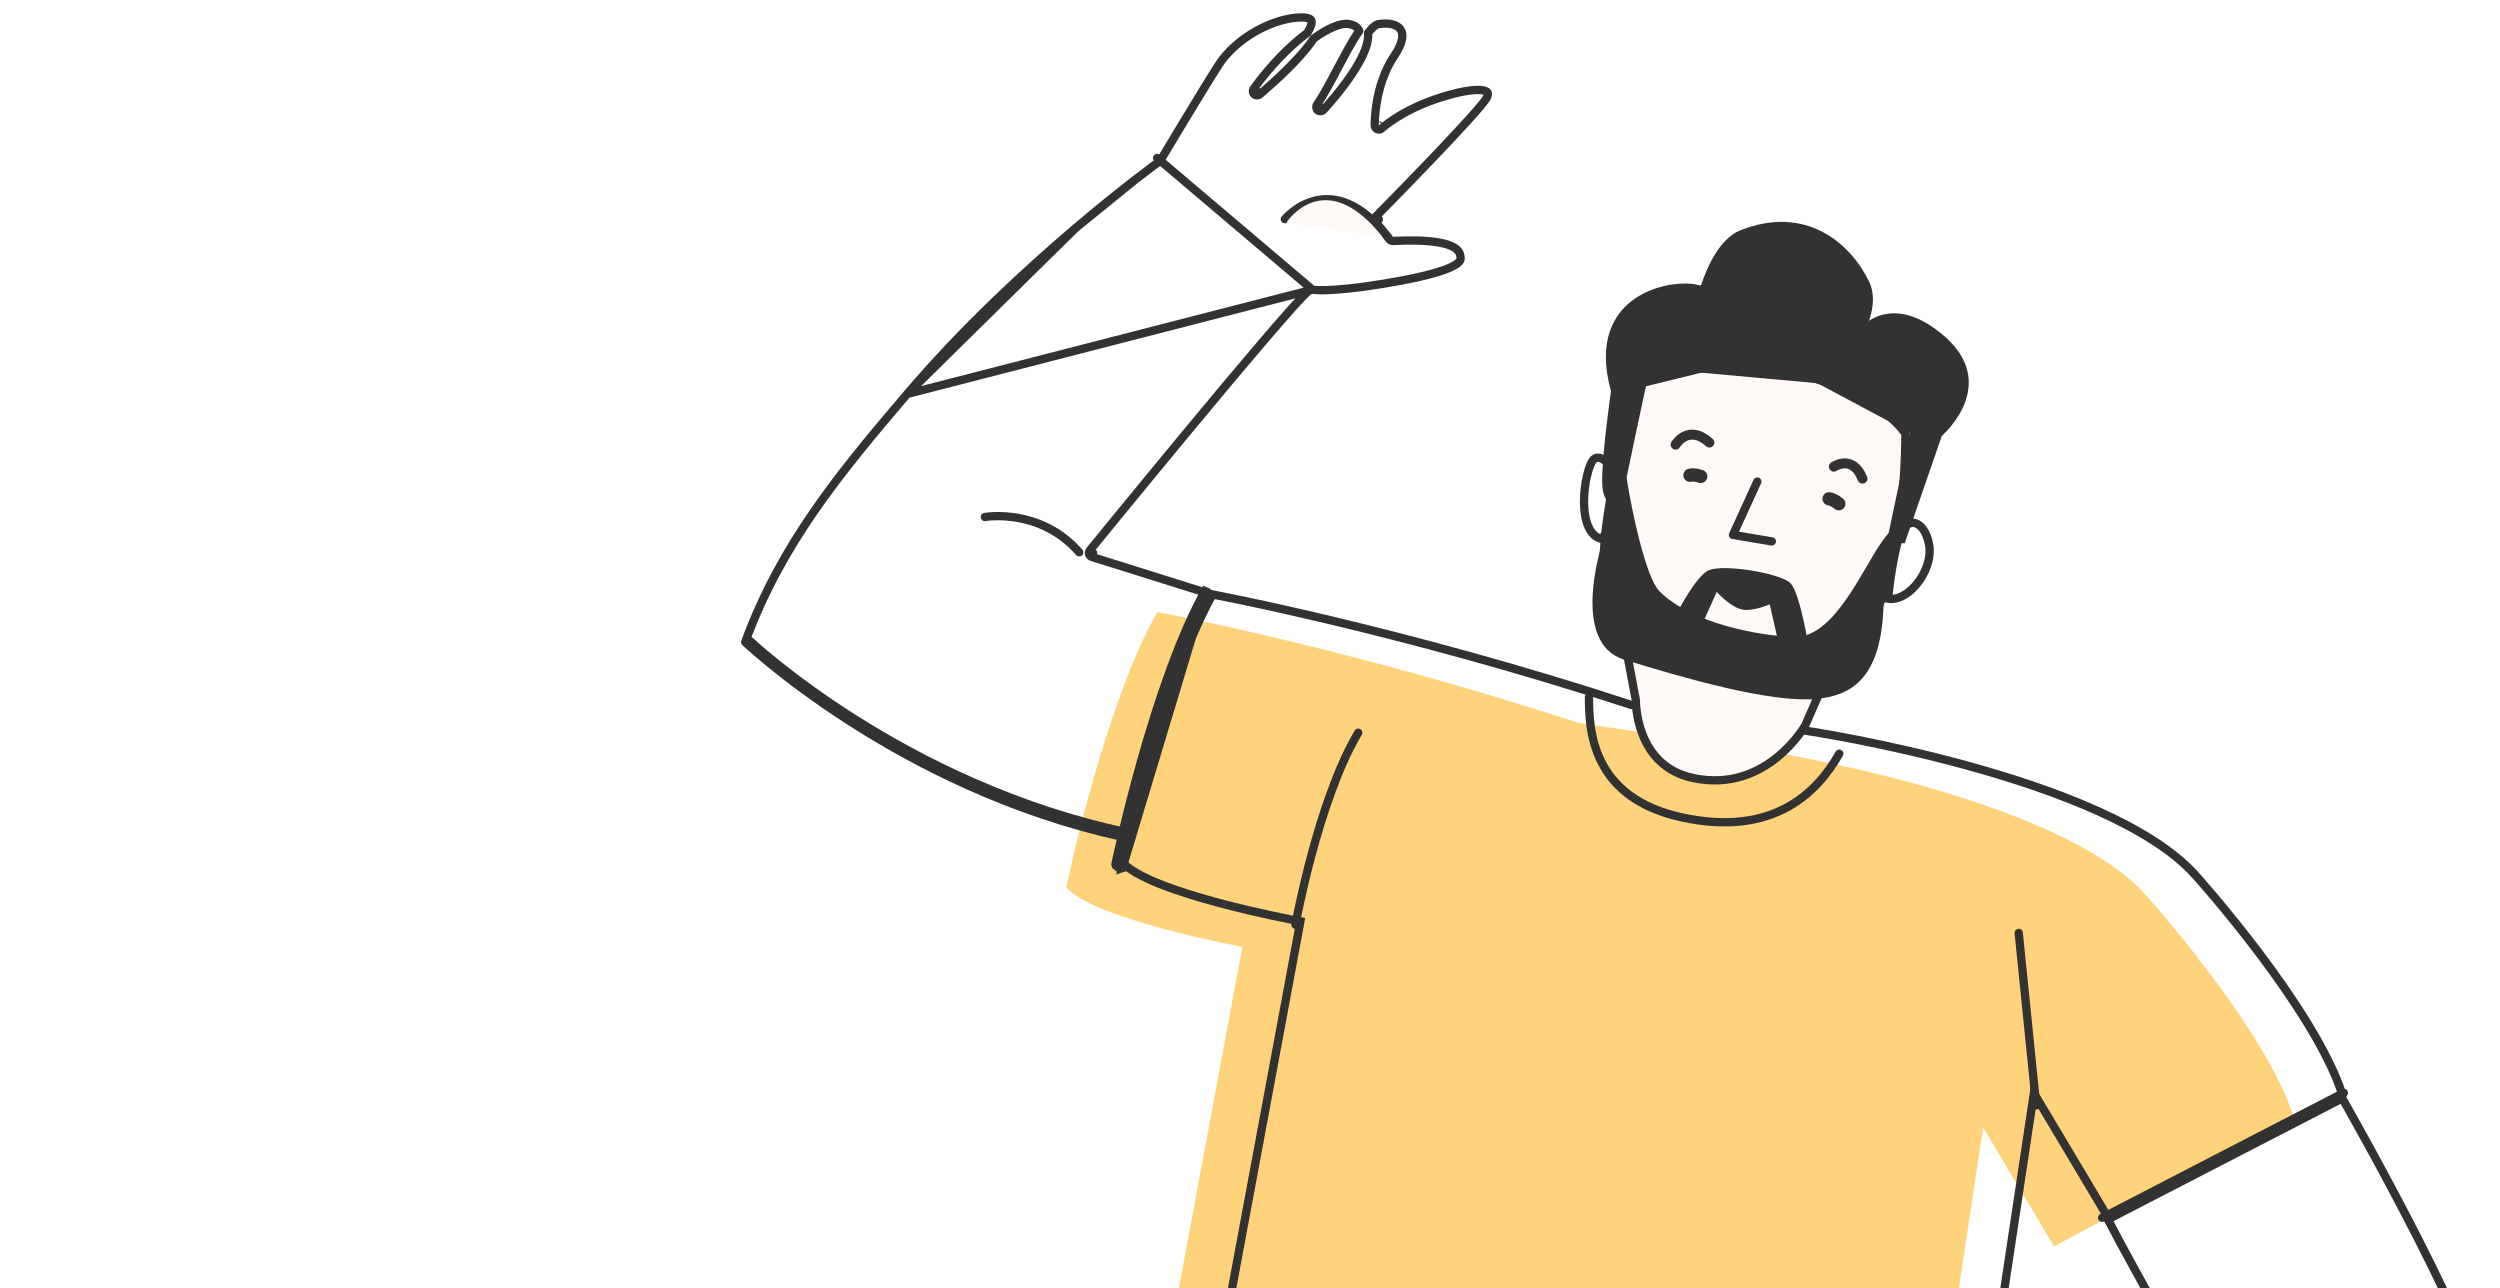 <svg width="753" height="388" viewBox="0 0 753 388" fill="none" xmlns="http://www.w3.org/2000/svg">
<g filter="url(#filter0_d_2827_27303)">
<path d="M348.572 180.349C348.572 180.349 406.523 191.154 475.5 213.764L528.899 221.684C528.899 221.684 619.45 235.301 646.316 265.609C646.316 265.609 682.729 305.981 690.981 332.847L618.673 371.406L597.321 335.585L573.231 495.337C573.231 495.337 479.201 532.12 337.878 476.427L374.217 281.188C374.217 281.188 329.441 272.936 321.189 263.277C321.152 263.314 332.623 208.251 348.572 180.349Z" fill="#FFD27C"/>
<path d="M491.119 208.253L491.22 208.286L491.325 208.302L544.721 216.221L544.723 216.221L544.724 216.221L544.736 216.223L544.783 216.23L544.975 216.26C545.146 216.286 545.4 216.326 545.732 216.379C546.398 216.486 547.38 216.646 548.639 216.861C551.159 217.291 554.791 217.939 559.234 218.812C568.122 220.558 580.248 223.201 593.207 226.787C606.171 230.373 619.942 234.897 632.129 240.4C644.341 245.913 654.847 252.359 661.388 259.739L661.396 259.747L662.324 258.91C661.396 259.747 661.396 259.747 661.396 259.747L661.397 259.748L661.401 259.753L661.421 259.775L661.497 259.86C661.565 259.936 661.667 260.05 661.801 260.2C662.067 260.5 662.46 260.944 662.964 261.52C663.971 262.671 665.421 264.347 667.186 266.443C670.719 270.635 675.513 276.503 680.564 283.206C690.45 296.328 701.197 312.496 705.482 325.535L635.144 363.044L614.403 328.246L612.614 325.245L612.093 328.7L588.113 487.723C588 487.763 587.872 487.809 587.731 487.859C587.021 488.11 585.956 488.473 584.547 488.917C581.728 489.805 577.533 491.016 572.054 492.298C561.095 494.861 544.997 497.707 524.491 498.819C483.668 501.035 425.357 496.383 355.304 468.942L391.454 274.718L391.683 273.486L390.451 273.259L390.225 274.489C390.451 273.259 390.451 273.259 390.451 273.259L390.45 273.259L390.444 273.258L390.421 273.254L390.326 273.236C390.242 273.22 390.117 273.197 389.954 273.166C389.626 273.103 389.144 273.011 388.526 272.889C387.292 272.646 385.517 272.287 383.361 271.826C379.047 270.904 373.214 269.576 367.128 267.948C361.037 266.318 354.719 264.396 349.426 262.29C346.779 261.237 344.41 260.147 342.464 259.035C340.773 258.07 339.454 257.118 338.549 256.202C338.634 255.798 338.761 255.204 338.929 254.438C339.269 252.887 339.775 250.637 340.433 247.847C341.75 242.267 343.674 234.533 346.097 225.93C350.861 209.009 357.521 188.841 365.227 175.045C365.655 175.128 366.236 175.241 366.963 175.384C368.678 175.723 371.206 176.233 374.456 176.915C380.957 178.279 390.344 180.334 401.887 183.094C424.973 188.616 456.67 196.961 491.119 208.253ZM338.061 257.467C338.067 257.465 338.074 257.464 338.08 257.462L337.196 256.578L336.525 257.152C336.162 256.9 335.949 256.598 335.948 256.522C335.95 256.483 335.955 256.427 335.958 256.409C335.961 256.383 335.965 256.362 335.966 256.355L335.966 256.355C335.969 256.337 335.973 256.318 335.976 256.303C335.982 256.271 335.991 256.227 336.001 256.174C336.023 256.066 336.056 255.908 336.099 255.702C336.186 255.29 336.316 254.684 336.487 253.902C336.83 252.34 337.339 250.076 338 247.273C339.323 241.667 341.256 233.898 343.69 225.252C348.55 207.995 355.438 187.124 363.495 173.029L338.061 257.467Z" stroke="#323232" stroke-width="2.5"/>
<path d="M273.243 114.662L273.242 114.662C252.767 138.697 235.238 159.955 224.456 189.401C224.809 189.728 225.319 190.193 225.98 190.783C227.383 192.033 229.47 193.841 232.191 196.057C237.635 200.491 245.617 206.561 255.756 213.089C275.825 226.011 304.31 240.708 338.256 248.093L363.027 174.462L328.868 163.743C328.472 163.618 328.164 163.306 328.045 162.909C327.925 162.512 328.011 162.082 328.273 161.761L329.242 162.55C328.273 161.761 328.273 161.76 328.273 161.76L328.275 161.757L328.283 161.747L328.315 161.708L328.441 161.554L328.931 160.952C329.362 160.425 329.994 159.65 330.8 158.662C332.414 156.687 334.727 153.857 337.525 150.442C343.122 143.612 350.661 134.44 358.43 125.071C366.197 115.702 374.197 106.133 380.715 98.511C383.974 94.7 386.866 91.371 389.176 88.796C391.463 86.245 393.233 84.37 394.223 83.521C394.52 83.265 394.92 83.164 395.303 83.248L273.243 114.662ZM273.243 114.662C290.151 94.804 309.154 77.284 323.941 64.722M273.243 114.662L323.941 64.722M348.521 43.578C349.595 44.218 349.595 44.218 349.596 44.218L349.596 44.217L349.598 44.214L349.604 44.204L349.63 44.161L349.73 43.992L350.116 43.345C350.452 42.783 350.937 41.97 351.537 40.967C352.738 38.962 354.396 36.197 356.229 33.16C359.898 27.08 364.257 19.924 367.041 15.573C369.698 11.42 373.898 7.825 378.503 5.268C383.117 2.706 388.018 1.25 392.017 1.25C393.776 1.25 394.529 1.612 394.815 1.896C395.018 2.097 395.19 2.474 394.964 3.36C394.785 4.06 394.39 4.912 393.795 5.887C393.697 5.96 393.599 6.033 393.5 6.107C388.383 9.945 382.727 15.67 377.595 22.751C377.225 23.261 377.293 23.967 377.753 24.397C378.213 24.828 378.922 24.849 379.406 24.445L378.607 23.485C379.406 24.445 379.406 24.445 379.407 24.445L379.408 24.444L379.412 24.441L379.428 24.427L379.491 24.375C379.545 24.329 379.625 24.262 379.728 24.175C379.934 24 380.233 23.745 380.608 23.421C381.358 22.773 382.411 21.848 383.628 20.739C386.058 18.524 389.16 15.555 391.805 12.572C393.128 11.08 394.351 9.568 395.323 8.131C395.438 7.961 395.55 7.791 395.659 7.622C397.854 6.033 399.895 4.852 401.681 4.104C403.674 3.271 405.217 3.033 406.272 3.229C407.761 3.505 408.568 4.036 409.006 4.607C409.167 4.816 409.296 5.054 409.393 5.326C408.197 7.014 406.984 9.067 405.775 11.248C404.782 13.038 403.792 14.914 402.808 16.778C400.723 20.729 398.664 24.628 396.669 27.554C396.301 28.093 396.41 28.825 396.919 29.233C397.428 29.642 398.166 29.59 398.613 29.114L397.701 28.258C398.613 29.114 398.613 29.113 398.613 29.113L398.614 29.112L398.618 29.108L398.631 29.094L398.681 29.04C398.725 28.993 398.788 28.925 398.87 28.835C399.034 28.657 399.271 28.396 399.566 28.064C400.158 27.401 400.986 26.451 401.937 25.305C403.834 23.017 406.239 19.921 408.225 16.727C410.18 13.582 411.851 10.155 412.067 7.25C412.1 6.804 412.1 6.359 412.058 5.923C412.129 5.832 412.199 5.742 412.269 5.654C412.944 4.808 413.56 4.182 414.11 3.775C414.666 3.365 415.059 3.25 415.316 3.25C415.38 3.25 415.443 3.245 415.506 3.235C418.587 2.761 420.87 3.497 421.81 4.824C422.687 6.06 422.869 8.544 419.967 12.797L419.965 12.8C416.866 17.372 415.402 22.633 414.706 26.701C414.356 28.743 414.196 30.506 414.123 31.761C414.087 32.389 414.073 32.891 414.067 33.24C414.065 33.414 414.064 33.55 414.065 33.645C414.065 33.691 414.065 33.728 414.065 33.754L414.066 33.784L414.066 33.793L414.066 33.796L414.066 33.797C414.066 33.797 414.066 33.798 415.316 33.772L414.066 33.798C414.076 34.292 414.377 34.734 414.834 34.925C415.29 35.116 415.816 35.02 416.175 34.68L416.175 34.68L416.175 34.68L416.184 34.672C416.193 34.663 416.208 34.649 416.229 34.63C416.272 34.592 416.338 34.532 416.43 34.453C416.612 34.295 416.891 34.06 417.268 33.763C418.022 33.17 419.166 32.331 420.698 31.371C423.762 29.452 428.381 27.049 434.554 25.161C440.835 23.24 444.765 22.817 446.792 23.233C447.78 23.436 448.027 23.773 448.093 23.929C448.176 24.125 448.224 24.6 447.764 25.512C447.577 25.883 446.956 26.725 445.873 28.021C444.827 29.272 443.438 30.844 441.82 32.624C438.586 36.184 434.465 40.544 430.404 44.781C426.345 49.016 422.35 53.122 419.37 56.169C417.88 57.693 416.644 58.951 415.781 59.829C415.349 60.267 415.01 60.611 414.78 60.845L414.517 61.111L414.449 61.179L414.432 61.197L414.428 61.201L414.427 61.202C414.427 61.202 414.427 61.202 415.316 62.081L414.427 61.202C413.982 61.652 413.944 62.364 414.338 62.859L418.519 68.114C418.771 68.43 419.158 68.605 419.561 68.584C429.672 68.067 434.817 68.969 437.399 70.222C438.647 70.829 439.237 71.489 439.54 72.065C439.852 72.659 439.932 73.298 439.932 73.997C439.932 74.239 439.804 74.679 439 75.308C438.197 75.936 436.889 76.612 434.952 77.313C431.092 78.71 425.072 80.092 416.522 81.496C407.994 82.877 402.63 83.305 399.421 83.391C397.817 83.434 396.757 83.391 396.112 83.341C395.79 83.316 395.574 83.29 395.446 83.271C395.382 83.262 395.34 83.255 395.319 83.251L395.309 83.249L348.521 43.578ZM348.521 43.578L349.251 44.593C349.391 44.493 349.508 44.365 349.595 44.218L348.521 43.578ZM348.521 43.578C349.251 44.593 349.251 44.593 349.251 44.593M348.521 43.578L349.251 44.593M323.941 64.722C331.332 58.443 337.664 53.408 342.147 49.943M323.941 64.722L342.147 49.943M342.147 49.943C344.388 48.211 346.167 46.871 347.384 45.966M342.147 49.943L347.384 45.966M347.384 45.966C347.992 45.514 348.46 45.169 348.776 44.939M347.384 45.966L348.776 44.939M348.776 44.939C348.934 44.824 349.053 44.737 349.133 44.679M348.776 44.939L349.133 44.679M349.133 44.679L349.222 44.614M349.133 44.679L349.222 44.614M349.222 44.614L349.245 44.598M349.222 44.614L349.245 44.598M349.245 44.598L349.25 44.594M349.245 44.598L349.25 44.594M349.25 44.594L349.251 44.593M349.25 44.594L349.251 44.593" stroke="#323232" stroke-width="2.5" stroke-linejoin="round"/>
<path d="M225.855 189.016C225.855 189.016 271.911 232.603 339.975 246.799" stroke="#323232" stroke-width="2.5" stroke-miterlimit="10" stroke-linecap="round" stroke-linejoin="round"/>
<path d="M651.876 394.443C645.824 383.559 638.896 370.978 634.888 363.285L671.964 344.136L671.965 344.136L705.498 326.814C705.848 327.43 706.346 328.309 706.968 329.415C708.278 331.742 710.142 335.076 712.362 339.106C716.801 347.169 722.657 358.011 728.329 369.141C734.005 380.277 739.482 391.673 743.173 400.851C745.021 405.445 746.404 409.442 747.146 412.553C747.517 414.11 747.717 415.402 747.746 416.413C747.777 417.459 747.618 418.03 747.452 418.294C746.851 419.249 745.398 420.644 743.127 422.402C740.899 424.127 738.011 426.107 734.684 428.239C728.031 432.501 719.691 437.326 711.517 441.87C703.346 446.413 695.356 450.667 689.407 453.786C686.433 455.345 683.97 456.62 682.25 457.505C681.391 457.948 680.717 458.293 680.259 458.527C680.03 458.644 679.854 458.734 679.736 458.794L679.603 458.862L679.569 458.879L679.561 458.883L679.559 458.884C679.558 458.884 679.558 458.884 680.124 459.999L679.558 458.884C679.068 459.133 678.798 459.672 678.893 460.214L682.297 479.752C682.336 479.973 682.433 480.18 682.579 480.351L682.814 480.15C682.579 480.351 682.579 480.351 682.579 480.351L682.58 480.352L682.582 480.355L682.593 480.367L682.636 480.417C682.674 480.462 682.731 480.529 682.805 480.616C682.953 480.791 683.171 481.048 683.447 481.378C684 482.036 684.788 482.983 685.726 484.131C687.603 486.428 690.076 489.528 692.471 492.746C694.872 495.971 697.168 499.282 698.707 502.008C699.48 503.378 700.032 504.548 700.321 505.457C700.465 505.912 700.528 506.254 700.538 506.494C700.545 506.662 700.524 506.736 700.519 506.753C700.444 506.867 700.273 507.024 699.821 507.117C699.34 507.216 698.649 507.214 697.742 507.06C695.935 506.752 693.571 505.893 690.972 504.576C685.777 501.945 679.947 497.644 676.179 492.93C675.77 492.418 675.034 492.309 674.494 492.681C673.953 493.053 673.793 493.779 674.125 494.345L675.203 493.711L674.125 494.345L674.126 494.345L674.127 494.348L674.135 494.361L674.165 494.413C674.192 494.459 674.232 494.527 674.284 494.618C674.389 494.798 674.542 495.065 674.736 495.406C675.124 496.087 675.673 497.066 676.317 498.252C677.607 500.627 679.272 503.821 680.783 507.114C682.3 510.422 683.634 513.771 684.292 516.472C684.622 517.829 684.762 518.942 684.707 519.768C684.652 520.611 684.416 520.919 684.252 521.035C683.498 521.566 682.232 521.71 680.32 521.134C678.445 520.57 676.204 519.382 673.79 517.681C668.972 514.287 663.695 509.016 659.605 503.273C659.227 502.742 658.503 502.591 657.944 502.927C657.384 503.263 657.177 503.972 657.469 504.556L657.469 504.557L657.47 504.559L657.476 504.57L657.497 504.614C657.517 504.653 657.546 504.713 657.584 504.79C657.66 504.946 657.772 505.176 657.913 505.471C658.196 506.061 658.596 506.912 659.064 507.949C660.002 510.024 661.209 512.834 662.294 515.789C663.382 518.755 664.33 521.817 664.77 524.409C664.991 525.706 665.076 526.837 665.008 527.754C664.939 528.685 664.721 529.269 664.457 529.602C663.998 530.172 663.14 530.46 661.408 529.76C659.701 529.071 657.578 527.55 655.31 525.342C650.792 520.947 646.007 514.135 643.132 506.974C642.896 506.387 642.259 506.069 641.648 506.232C641.037 506.396 640.645 506.99 640.734 507.616L641.972 507.44C640.734 507.616 640.734 507.617 640.734 507.617L640.734 507.617L640.735 507.618L640.735 507.623L640.738 507.64L640.748 507.708C640.756 507.768 640.769 507.856 640.786 507.971C640.82 508.2 640.87 508.535 640.935 508.959C641.065 509.808 641.256 511.017 641.498 512.457C641.981 515.336 642.669 519.152 643.489 522.88L643.491 522.887C643.796 524.24 644.18 525.595 644.545 526.857C644.589 527.009 644.633 527.159 644.676 527.308C644.995 528.409 645.288 529.42 645.507 530.329C645.76 531.378 645.881 532.169 645.86 532.716C645.849 532.996 645.808 533.12 645.783 533.167C644.896 533.6 643.486 533.325 641.409 531.633C639.408 530.003 637.216 527.385 635.082 524.285C630.818 518.089 627.008 510.296 625.592 505.564C624.189 500.875 623.581 491.987 623.586 482.906C623.591 473.856 624.201 464.856 625.14 460.015L625.141 460.012C626.634 452.229 630.164 444.832 641.636 434.237L640.788 433.318L641.636 434.237C646.929 429.348 654.505 422.986 663.215 417.032C663.751 416.666 663.917 415.951 663.599 415.386L662.51 416C663.599 415.386 663.598 415.386 663.598 415.385L663.598 415.384L663.595 415.379L663.583 415.358L663.537 415.276L663.355 414.955C663.196 414.672 662.962 414.255 662.66 413.72C662.057 412.648 661.187 411.101 660.119 409.196C657.981 405.387 655.051 400.151 651.876 394.443ZM645.765 533.191C645.764 533.19 645.768 533.182 645.78 533.172C645.772 533.188 645.766 533.192 645.765 533.191Z" stroke="#323232" stroke-width="2.5" stroke-linejoin="round"/>
<path d="M633.164 362.786L671.353 343.026L705.953 325.152" stroke="#323232" stroke-width="2.5" stroke-miterlimit="10" stroke-linecap="round" stroke-linejoin="round"/>
<path d="M296.641 151.724C296.641 151.724 313.182 148.8 325.061 162.344" stroke="#323232" stroke-width="2.5" stroke-miterlimit="10" stroke-linecap="round" stroke-linejoin="round"/>
<path d="M390.19 274.529C390.19 274.529 396.962 237.08 409.1 216.69" stroke="#323232" stroke-width="2.5" stroke-miterlimit="10" stroke-linecap="round" stroke-linejoin="round"/>
<path d="M478.602 206.03C478.602 215.651 479.231 236.3 506.688 242.221C534.035 248.142 547.32 234.82 553.981 223.015" stroke="#323232" stroke-width="2.5" stroke-miterlimit="10" stroke-linecap="round" stroke-linejoin="round"/>
<path d="M613.296 328.926L608.041 277.008" stroke="#323232" stroke-width="2.5" stroke-miterlimit="10" stroke-linecap="round" stroke-linejoin="round"/>
<path d="M662.891 414.135C662.715 413.822 662.507 413.455 662.272 413.036C661.428 411.539 660.221 409.394 658.769 406.807C656.426 402.632 653.445 397.306 650.322 391.684C653.047 394.27 656.67 397.637 660.395 400.389C663.61 402.771 667.113 404.239 669.79 405.11C670.585 405.369 671.311 405.577 671.94 405.741C670.423 407.12 669.154 408.359 667.988 409.496C667.74 409.738 667.497 409.976 667.257 410.209C665.794 411.63 664.454 412.896 662.891 414.135Z" fill="#323232" stroke="#323232" stroke-width="2.5"/>
<path d="M490.374 194.439L490.295 194.021L489.983 193.742L489.982 193.741C489.979 193.738 489.971 193.731 489.959 193.719C489.935 193.696 489.894 193.655 489.837 193.595C489.723 193.476 489.548 193.282 489.327 193.005C488.884 192.452 488.255 191.567 487.564 190.286C486.182 187.727 484.539 183.572 483.639 177.303C481.843 164.808 482.992 143.891 495.058 110.502C495.105 110.474 495.157 110.444 495.215 110.412C495.564 110.215 496.111 109.93 496.867 109.598C498.38 108.934 500.734 108.082 504.032 107.381C510.625 105.978 521.012 105.171 536.01 107.682L536.011 107.683C550.982 110.169 560.54 115.055 566.329 119.265C569.227 121.372 571.188 123.316 572.416 124.717C573.03 125.417 573.461 125.982 573.734 126.365C573.812 126.474 573.877 126.568 573.93 126.647C573.664 158.868 567.4 177.832 561.289 188.701C558.222 194.156 555.187 197.583 552.95 199.632C551.831 200.657 550.91 201.34 550.281 201.76C549.967 201.97 549.726 202.114 549.569 202.203C549.491 202.248 549.434 202.278 549.399 202.296C549.382 202.305 549.371 202.311 549.365 202.314L549.364 202.315L549.362 202.315L549.361 202.316L548.947 202.515L548.762 202.942L543.756 214.461C543.736 214.496 543.705 214.549 543.664 214.618C543.577 214.762 543.445 214.977 543.267 215.252C542.912 215.801 542.374 216.589 541.656 217.523C540.219 219.393 538.072 221.836 535.232 224.129C529.564 228.707 521.184 232.667 510.122 230.377C501.283 228.543 496.961 222.791 494.812 217.413C493.732 214.711 493.209 212.116 492.957 210.191C492.831 209.231 492.774 208.444 492.748 207.901C492.735 207.63 492.729 207.421 492.728 207.282C492.727 207.212 492.726 207.161 492.726 207.128L492.727 207.093L492.727 207.087L492.727 207.086L492.727 207.086L492.727 207.085L492.729 206.96L492.705 206.836L490.374 194.439ZM494.741 110.697L494.74 110.698L494.741 110.697Z" fill="#FFFAF7" stroke="#323232" stroke-width="2.5"/>
<path d="M584.072 126.33L584.065 126.336L584.065 126.336L584.064 126.337L584.064 126.337L583.808 126.557L583.697 126.876L572.836 158.308L569.817 158.081L576.444 126.543L576.636 125.625L575.81 125.183L548.663 110.658L559.606 97.403L559.649 97.351L559.685 97.297L559.685 97.297L559.685 97.296L559.686 97.296L559.686 97.296L559.697 97.279C559.708 97.263 559.727 97.235 559.755 97.197C559.809 97.122 559.894 97.007 560.01 96.861C560.242 96.568 560.595 96.153 561.067 95.683C562.013 94.738 563.415 93.592 565.247 92.759C568.82 91.133 574.284 90.575 581.648 95.709L581.648 95.709C587.078 99.493 589.824 103.279 591.001 106.751C592.176 110.217 591.835 113.513 590.822 116.414C589.805 119.33 588.118 121.816 586.663 123.588C585.939 124.47 585.28 125.165 584.806 125.636C584.569 125.872 584.379 126.051 584.25 126.169C584.186 126.228 584.137 126.272 584.106 126.3L584.072 126.33Z" fill="#323232" stroke="#323232" stroke-width="2.5"/>
<path d="M495.735 112.372C494.513 112.111 494.513 112.111 494.513 112.112L494.513 112.113L494.512 112.117L494.508 112.134L494.494 112.201L494.439 112.461L494.228 113.448C494.047 114.299 493.788 115.515 493.478 116.975C492.857 119.896 492.029 123.795 491.201 127.706C490.373 131.617 489.544 135.542 488.923 138.515C488.612 140.002 488.353 141.252 488.171 142.144C488.081 142.589 488.008 142.949 487.959 143.204C487.934 143.332 487.914 143.438 487.9 143.519C487.893 143.559 487.886 143.599 487.88 143.635C487.878 143.653 487.874 143.677 487.871 143.704L487.871 143.705C487.869 143.721 487.862 143.785 487.862 143.863C487.862 146.1 486.565 146.755 485.991 146.684C485.67 146.644 485.157 146.407 484.683 145.535C484.202 144.65 483.812 143.182 483.812 140.94C483.812 136.674 484.469 129.961 485.135 124.262C485.467 121.423 485.799 118.855 486.049 116.996C486.173 116.067 486.277 115.316 486.349 114.797C486.386 114.538 486.414 114.336 486.434 114.2L486.456 114.046L486.461 114.007L486.463 113.997L486.463 113.995L486.463 113.994C486.463 113.994 486.463 113.994 485.226 113.815L486.463 113.994L486.501 113.734L486.43 113.48C484.38 106.103 484.604 100.439 486.088 96.132C487.57 91.833 490.347 88.77 493.616 86.652C496.899 84.526 500.672 83.359 504.074 82.888C506.989 82.485 509.519 82.609 511.164 83.003L511.85 107.107L495.436 111.158L494.676 111.346L494.513 112.111L495.735 112.372Z" fill="#323232" stroke="#323232" stroke-width="2.5"/>
<path d="M524.792 66.467L524.793 66.466C534.208 62.797 542.04 63.699 548.205 66.867C554.41 70.056 559.032 75.597 561.848 81.354C563.118 83.976 563.131 87.072 562.315 90.367C561.499 93.661 559.881 97.036 558.05 100.103C556.224 103.161 554.216 105.863 552.661 107.803C551.884 108.772 551.223 109.548 550.758 110.08C550.638 110.217 550.531 110.338 550.438 110.442L508.63 106.651C508.64 106.544 508.651 106.43 508.663 106.31C508.761 105.304 508.917 103.856 509.149 102.101C509.614 98.587 510.383 93.853 511.596 88.953C512.812 84.043 514.462 79.02 516.671 74.903C518.893 70.76 521.584 67.714 524.792 66.467Z" fill="#323232" stroke="#323232" stroke-width="2.5"/>
<path d="M487.237 142.088L487.237 142.088L487.238 142.093C487.98 148.119 486.564 152.275 485.019 154.901C484.241 156.223 483.422 157.172 482.806 157.783C482.584 158.003 482.389 158.179 482.233 158.311C480.529 157.812 479.317 156.571 478.479 154.755C477.542 152.723 477.125 150.057 477.105 147.237C477.085 144.433 477.457 141.574 478.018 139.218C478.298 138.041 478.621 137.009 478.955 136.184C479.299 135.335 479.622 134.792 479.864 134.521C480.367 133.957 480.906 133.789 481.482 133.848C482.119 133.914 482.909 134.277 483.74 135.007C485.401 136.466 486.883 139.1 487.237 142.088Z" stroke="#323232" stroke-width="2.5"/>
<path d="M581.062 160.173C581.74 164.108 580.013 168.752 577.154 172.123C574.547 175.197 571.383 176.809 568.687 176.322C568.72 175.988 568.762 175.581 568.813 175.113C568.965 173.722 569.194 171.796 569.506 169.656C570.134 165.344 571.081 160.29 572.357 156.973C572.964 155.428 573.76 154.471 574.539 153.96C575.298 153.462 576.09 153.351 576.855 153.561C578.429 153.996 580.342 155.991 581.062 160.173Z" stroke="#323232" stroke-width="2.5"/>
<path d="M483.744 160.054L483.744 160.054L483.777 159.953L483.793 159.847L487.152 136.929C487.631 137.294 488.426 138.281 488.832 140.944L488.832 140.944L488.833 140.949C489.523 145.35 490.928 152.681 492.688 159.448C493.568 162.831 494.544 166.097 495.571 168.797C496.576 171.436 497.7 173.728 498.954 174.981C504.061 180.089 511.824 183.511 519.495 185.707C527.193 187.91 534.962 188.924 540.238 189.113C543.658 189.238 546.743 187.859 549.483 185.723C552.216 183.594 554.682 180.656 556.907 177.506C559.137 174.351 561.168 170.921 563.006 167.778C563.147 167.537 563.286 167.298 563.425 167.061C565.108 164.181 566.609 161.611 567.981 159.69C569.479 157.598 570.669 156.369 571.544 155.649L566.123 176.935L566.087 177.077L566.085 177.224C565.902 189.052 563.333 195.783 559.824 199.673C556.334 203.541 551.715 204.819 546.867 205.269C540.295 205.878 530.607 204.379 520.152 201.97C509.739 199.571 498.72 196.307 489.548 193.478L489.546 193.477C485.867 192.35 483.654 189.853 482.376 186.62C481.078 183.338 480.76 179.323 480.955 175.343C481.149 171.38 481.846 167.553 482.499 164.707C482.825 163.287 483.138 162.117 483.369 161.305C483.484 160.9 483.579 160.583 483.645 160.37C483.677 160.264 483.703 160.183 483.72 160.13L483.739 160.071L483.743 160.057L483.744 160.054L483.744 160.054Z" fill="#323232" stroke="#323232" stroke-width="2.5"/>
<path d="M529.299 141.05L521.972 157.11L533.665 159.072" stroke="#323232" stroke-width="2.5" stroke-miterlimit="10" stroke-linecap="round" stroke-linejoin="round"/>
<path d="M515.212 168.892L515.212 168.892L515.22 168.889C516.145 168.518 517.832 168.329 520.06 168.371C522.237 168.412 524.769 168.667 527.272 169.07C529.775 169.472 532.219 170.017 534.222 170.627C536.29 171.256 537.692 171.899 538.287 172.413C538.499 172.596 538.81 173.018 539.179 173.771C539.534 174.495 539.892 175.417 540.245 176.485C540.95 178.621 541.6 181.237 542.156 183.796C542.711 186.349 543.166 188.819 543.482 190.652C543.598 191.326 543.695 191.912 543.772 192.385L537.744 193.046L534.254 177.739L533.917 176.264L532.533 176.872L532.533 176.872L532.533 176.872L532.532 176.872L532.532 176.872L532.524 176.876L532.489 176.891C532.456 176.905 532.406 176.926 532.34 176.953C532.209 177.007 532.015 177.085 531.771 177.178C531.282 177.364 530.598 177.605 529.823 177.83C528.216 178.295 526.424 178.621 525.133 178.396C523.659 178.138 521.919 176.996 520.436 175.755C519.721 175.157 519.113 174.576 518.683 174.143C518.468 173.928 518.3 173.751 518.186 173.629C518.129 173.568 518.086 173.522 518.058 173.491L518.028 173.457L518.021 173.45L518.02 173.449L518.02 173.449L518.02 173.449L518.02 173.448L516.738 172.005L515.946 173.767L510.232 186.476L503.962 185.483C504.127 185.151 504.317 184.772 504.529 184.355C505.342 182.757 506.473 180.611 507.746 178.412C509.023 176.207 510.427 173.976 511.788 172.194C512.468 171.303 513.121 170.547 513.725 169.968C514.344 169.377 514.844 169.037 515.212 168.892Z" fill="#323232" stroke="#323232" stroke-width="2.5"/>
<path d="M504.692 129.925C504.692 129.925 508.504 123.561 514.869 129.296" stroke="#323232" stroke-width="3" stroke-miterlimit="10" stroke-linecap="round" stroke-linejoin="round"/>
<path d="M552.362 136.563C552.362 136.563 557.95 132.715 560.985 140.153" stroke="#323232" stroke-width="3" stroke-miterlimit="10" stroke-linecap="round" stroke-linejoin="round"/>
<path d="M509.025 139.14C509.436 139.026 510.657 138.937 512.253 139.485" stroke="#323232" stroke-width="4" stroke-linecap="round"/>
<path d="M550.918 146.237C551.346 146.278 552.531 146.631 553.848 147.719" stroke="#323232" stroke-width="4" stroke-linecap="round"/>
<path d="M387 62.011C387 62.011 400.729 45.322 418.195 67.562" stroke="#323232" stroke-width="2.5" stroke-miterlimit="10" stroke-linecap="round" stroke-linejoin="round"/>
<path d="M387.5 63C387.5 63 399.034 45.26 416.5 67.5L387.5 63Z" fill="#FFFAF7"/>
</g>
<defs>
<filter id="filter0_d_2827_27303" x="219" y="0" width="534" height="923.864" filterUnits="userSpaceOnUse" color-interpolation-filters="sRGB">
<feFlood flood-opacity="0" result="BackgroundImageFix"/>
<feColorMatrix in="SourceAlpha" type="matrix" values="0 0 0 0 0 0 0 0 0 0 0 0 0 0 0 0 0 0 127 0" result="hardAlpha"/>
<feOffset dy="4"/>
<feGaussianBlur stdDeviation="2"/>
<feComposite in2="hardAlpha" operator="out"/>
<feColorMatrix type="matrix" values="0 0 0 0 0 0 0 0 0 0 0 0 0 0 0 0 0 0 0.25 0"/>
<feBlend mode="normal" in2="BackgroundImageFix" result="effect1_dropShadow_2827_27303"/>
<feBlend mode="normal" in="SourceGraphic" in2="effect1_dropShadow_2827_27303" result="shape"/>
</filter>
</defs>
</svg>
